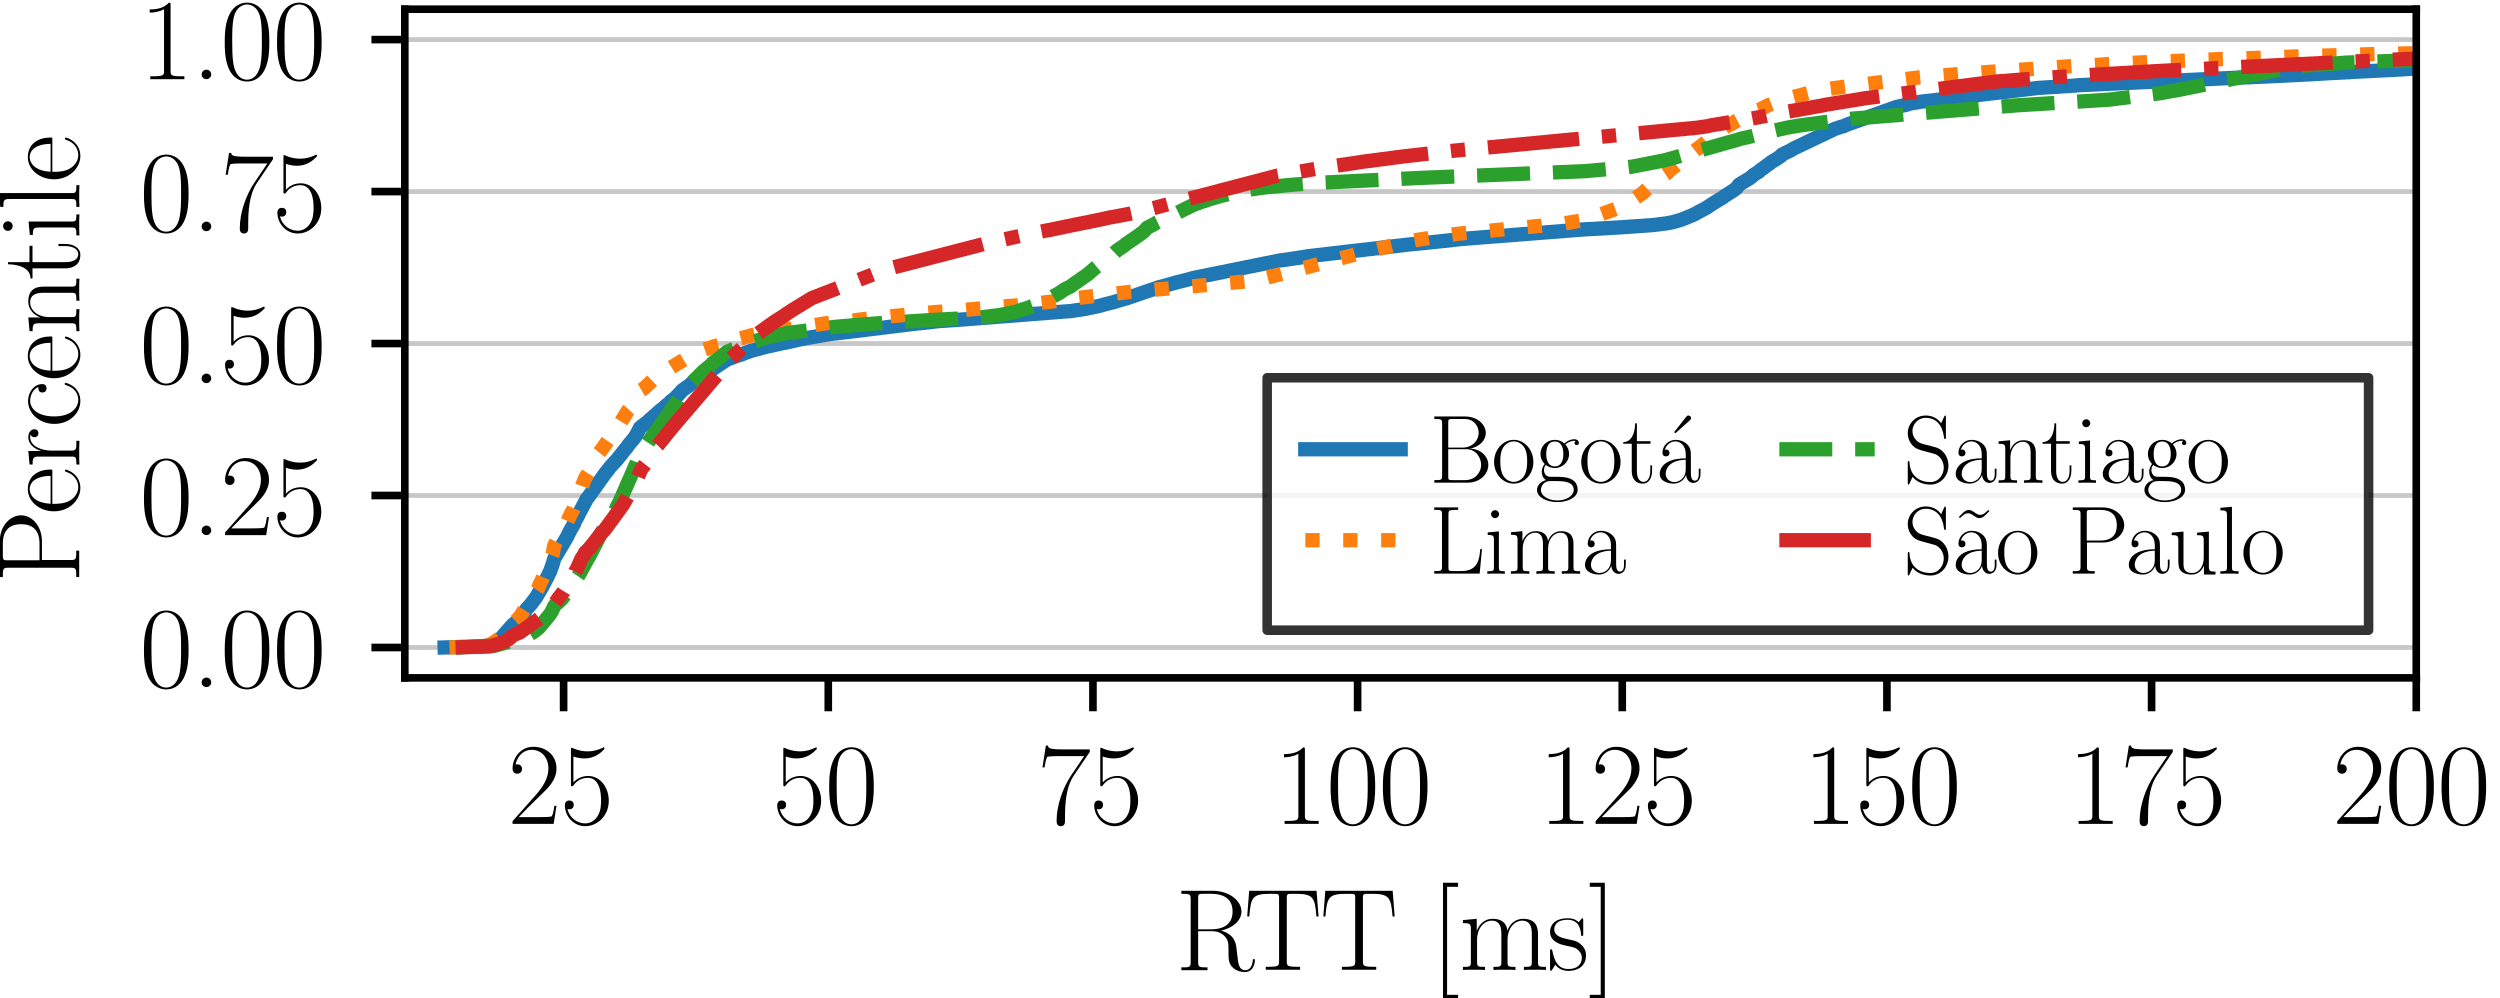 <?xml version="1.0" encoding="utf-8" standalone="no"?>
<!DOCTYPE svg PUBLIC "-//W3C//DTD SVG 1.1//EN"
  "http://www.w3.org/Graphics/SVG/1.1/DTD/svg11.dtd">
<svg xmlns:xlink="http://www.w3.org/1999/xlink" width="262.08pt" height="104.645pt" viewBox="0 0 262.08 104.645" xmlns="http://www.w3.org/2000/svg" version="1.1">
 <defs>
  <style type="text/css">*{stroke-linejoin: round; stroke-linecap: butt}</style>
 </defs>
 <g id="figure_1">
  <g id="patch_1">
   <path d="M 0 104.645 
L 262.08 104.645 
L 262.08 0 
L 0 0 
z
" style="fill: #ffffff"/>
  </g>
  <g id="axes_1">
   <g id="patch_2">
    <path d="M 42.437 71.063 
L 253.301 71.063 
L 253.301 0.965 
L 42.437 0.965 
z
" style="fill: #ffffff"/>
   </g>
   <g id="matplotlib.axis_1">
    <g id="xtick_1">
     <g id="line2d_1">
      <defs>
       <path id="m010c93fbdb" d="M 0 0 
L 0 3.5 
" style="stroke: #000000; stroke-width: 0.8"/>
      </defs>
      <g>
       <use xlink:href="#m010c93fbdb" x="59.084" y="71.063" style="stroke: #000000; stroke-width: 0.8"/>
      </g>
     </g>
     <g id="text_1">
      <!-- 25 -->
      <g transform="translate(53.232 86.365) scale(0.12 -0.12)">
       <defs>
        <path id="CMR17-32" d="M 2669 989 
L 2554 989 
C 2490 536 2438 459 2413 420 
C 2381 369 1920 369 1830 369 
L 602 369 
C 832 619 1280 1072 1824 1597 
C 2214 1967 2669 2402 2669 3035 
C 2669 3790 2067 4224 1395 4224 
C 691 4224 262 3604 262 3030 
C 262 2780 448 2748 525 2748 
C 589 2748 781 2787 781 3010 
C 781 3207 614 3264 525 3264 
C 486 3264 448 3258 422 3245 
C 544 3790 915 4058 1306 4058 
C 1862 4058 2227 3617 2227 3035 
C 2227 2479 1901 2000 1536 1584 
L 262 146 
L 262 0 
L 2515 0 
L 2669 989 
z
" transform="scale(0.016)"/>
        <path id="CMR17-35" d="M 730 3692 
C 794 3666 1056 3584 1325 3584 
C 1920 3584 2246 3911 2432 4100 
C 2432 4157 2432 4192 2394 4192 
C 2387 4192 2374 4192 2323 4163 
C 2099 4058 1837 3973 1517 3973 
C 1325 3973 1037 3999 723 4139 
C 653 4171 640 4171 634 4171 
C 602 4171 595 4164 595 4037 
L 595 2203 
C 595 2089 595 2057 659 2057 
C 691 2057 704 2070 736 2114 
C 941 2401 1222 2522 1542 2522 
C 1766 2522 2246 2382 2246 1289 
C 2246 1085 2246 715 2054 421 
C 1894 159 1645 25 1370 25 
C 947 25 518 320 403 814 
C 429 807 480 795 506 795 
C 589 795 749 840 749 1038 
C 749 1210 627 1280 506 1280 
C 358 1280 262 1190 262 1011 
C 262 454 704 -128 1382 -128 
C 2042 -128 2669 440 2669 1264 
C 2669 2030 2170 2624 1549 2624 
C 1222 2624 947 2503 730 2274 
L 730 3692 
z
" transform="scale(0.016)"/>
       </defs>
       <use xlink:href="#CMR17-32" transform="scale(0.996)"/>
       <use xlink:href="#CMR17-35" transform="translate(45.69 0) scale(0.996)"/>
      </g>
     </g>
    </g>
    <g id="xtick_2">
     <g id="line2d_2">
      <g>
       <use xlink:href="#m010c93fbdb" x="86.83" y="71.063" style="stroke: #000000; stroke-width: 0.8"/>
      </g>
     </g>
     <g id="text_2">
      <!-- 50 -->
      <g transform="translate(80.977 86.365) scale(0.12 -0.12)">
       <defs>
        <path id="CMR17-30" d="M 2688 2025 
C 2688 2416 2682 3080 2413 3591 
C 2176 4039 1798 4198 1466 4198 
C 1158 4198 768 4058 525 3597 
C 269 3118 243 2524 243 2025 
C 243 1661 250 1106 448 619 
C 723 -39 1216 -128 1466 -128 
C 1760 -128 2208 -7 2470 600 
C 2662 1042 2688 1559 2688 2025 
z
M 1466 -26 
C 1056 -26 813 325 723 812 
C 653 1188 653 1738 653 2096 
C 653 2588 653 2997 736 3387 
C 858 3929 1216 4096 1466 4096 
C 1728 4096 2067 3923 2189 3400 
C 2272 3036 2278 2607 2278 2096 
C 2278 1680 2278 1169 2202 792 
C 2067 95 1690 -26 1466 -26 
z
" transform="scale(0.016)"/>
       </defs>
       <use xlink:href="#CMR17-35" transform="scale(0.996)"/>
       <use xlink:href="#CMR17-30" transform="translate(45.69 0) scale(0.996)"/>
      </g>
     </g>
    </g>
    <g id="xtick_3">
     <g id="line2d_3">
      <g>
       <use xlink:href="#m010c93fbdb" x="114.575" y="71.063" style="stroke: #000000; stroke-width: 0.8"/>
      </g>
     </g>
     <g id="text_3">
      <!-- 75 -->
      <g transform="translate(108.722 86.365) scale(0.12 -0.12)">
       <defs>
        <path id="CMR17-37" d="M 2886 3941 
L 2886 4081 
L 1382 4081 
C 634 4081 621 4165 595 4288 
L 480 4288 
L 294 3094 
L 410 3094 
C 429 3215 474 3540 550 3661 
C 589 3712 1062 3712 1171 3712 
L 2579 3712 
L 1869 2661 
C 1395 1954 1069 999 1069 165 
C 1069 89 1069 -128 1299 -128 
C 1530 -128 1530 89 1530 171 
L 1530 465 
C 1530 1508 1709 2196 2003 2636 
L 2886 3941 
z
" transform="scale(0.016)"/>
       </defs>
       <use xlink:href="#CMR17-37" transform="scale(0.996)"/>
       <use xlink:href="#CMR17-35" transform="translate(45.69 0) scale(0.996)"/>
      </g>
     </g>
    </g>
    <g id="xtick_4">
     <g id="line2d_4">
      <g>
       <use xlink:href="#m010c93fbdb" x="142.32" y="71.063" style="stroke: #000000; stroke-width: 0.8"/>
      </g>
     </g>
     <g id="text_4">
      <!-- 100 -->
      <g transform="translate(133.54 86.365) scale(0.12 -0.12)">
       <defs>
        <path id="CMR17-31" d="M 1702 4058 
C 1702 4192 1696 4192 1606 4192 
C 1357 3916 979 3827 621 3827 
C 602 3827 570 3827 563 3808 
C 557 3795 557 3782 557 3648 
C 755 3648 1088 3686 1344 3839 
L 1344 461 
C 1344 236 1331 160 781 160 
L 589 160 
L 589 0 
C 896 0 1216 0 1523 0 
C 1830 0 2150 0 2458 0 
L 2458 160 
L 2266 160 
C 1715 160 1702 230 1702 458 
L 1702 4058 
z
" transform="scale(0.016)"/>
       </defs>
       <use xlink:href="#CMR17-31" transform="scale(0.996)"/>
       <use xlink:href="#CMR17-30" transform="translate(45.69 0) scale(0.996)"/>
       <use xlink:href="#CMR17-30" transform="translate(91.381 0) scale(0.996)"/>
      </g>
     </g>
    </g>
    <g id="xtick_5">
     <g id="line2d_5">
      <g>
       <use xlink:href="#m010c93fbdb" x="170.065" y="71.063" style="stroke: #000000; stroke-width: 0.8"/>
      </g>
     </g>
     <g id="text_5">
      <!-- 125 -->
      <g transform="translate(161.286 86.365) scale(0.12 -0.12)">
       <use xlink:href="#CMR17-31" transform="scale(0.996)"/>
       <use xlink:href="#CMR17-32" transform="translate(45.69 0) scale(0.996)"/>
       <use xlink:href="#CMR17-35" transform="translate(91.381 0) scale(0.996)"/>
      </g>
     </g>
    </g>
    <g id="xtick_6">
     <g id="line2d_6">
      <g>
       <use xlink:href="#m010c93fbdb" x="197.81" y="71.063" style="stroke: #000000; stroke-width: 0.8"/>
      </g>
     </g>
     <g id="text_6">
      <!-- 150 -->
      <g transform="translate(189.031 86.365) scale(0.12 -0.12)">
       <use xlink:href="#CMR17-31" transform="scale(0.996)"/>
       <use xlink:href="#CMR17-35" transform="translate(45.69 0) scale(0.996)"/>
       <use xlink:href="#CMR17-30" transform="translate(91.381 0) scale(0.996)"/>
      </g>
     </g>
    </g>
    <g id="xtick_7">
     <g id="line2d_7">
      <g>
       <use xlink:href="#m010c93fbdb" x="225.555" y="71.063" style="stroke: #000000; stroke-width: 0.8"/>
      </g>
     </g>
     <g id="text_7">
      <!-- 175 -->
      <g transform="translate(216.776 86.365) scale(0.12 -0.12)">
       <use xlink:href="#CMR17-31" transform="scale(0.996)"/>
       <use xlink:href="#CMR17-37" transform="translate(45.69 0) scale(0.996)"/>
       <use xlink:href="#CMR17-35" transform="translate(91.381 0) scale(0.996)"/>
      </g>
     </g>
    </g>
    <g id="xtick_8">
     <g id="line2d_8">
      <g>
       <use xlink:href="#m010c93fbdb" x="253.301" y="71.063" style="stroke: #000000; stroke-width: 0.8"/>
      </g>
     </g>
     <g id="text_8">
      <!-- 200 -->
      <g transform="translate(244.521 86.365) scale(0.12 -0.12)">
       <use xlink:href="#CMR17-32" transform="scale(0.996)"/>
       <use xlink:href="#CMR17-30" transform="translate(45.69 0) scale(0.996)"/>
       <use xlink:href="#CMR17-30" transform="translate(91.381 0) scale(0.996)"/>
      </g>
     </g>
    </g>
    <g id="text_9">
     <!-- RTT [ms] -->
     <g transform="translate(123.206 101.656) scale(0.12 -0.12)">
      <defs>
       <path id="CMR17-52" d="M 2509 2146 
C 3117 2268 3629 2676 3629 3186 
C 3629 3785 2950 4326 2054 4326 
L 333 4326 
L 333 4160 
C 774 4160 845 4160 845 3873 
L 845 415 
C 845 128 774 128 333 128 
L 333 -26 
C 518 -26 851 -26 1050 -26 
C 1248 -26 1581 -26 1766 -26 
L 1766 128 
C 1325 128 1254 128 1254 417 
L 1254 2112 
L 2003 2112 
C 2368 2112 2573 1964 2662 1881 
C 2918 1632 2918 1459 2918 1024 
C 2918 595 2918 377 3110 160 
C 3354 -102 3680 -128 3821 -128 
C 4294 -128 4365 396 4365 503 
C 4365 540 4365 585 4307 585 
C 4256 585 4250 547 4250 522 
C 4218 112 4032 -26 3834 -26 
C 3482 -26 3443 375 3405 764 
C 3386 898 3373 993 3360 1133 
C 3322 1452 3270 1917 2509 2146 
z
M 1984 2214 
L 1254 2214 
L 1254 3913 
C 1254 4129 1267 4160 1523 4160 
L 1990 4160 
C 2522 4160 3142 3977 3142 3190 
C 3142 2372 2464 2214 1984 2214 
z
" transform="scale(0.016)"/>
       <path id="CMR17-54" d="M 3981 4326 
L 288 4326 
L 179 2918 
L 294 2918 
C 378 3976 467 4160 1453 4160 
C 1568 4160 1754 4160 1805 4154 
C 1926 4135 1926 4058 1926 3912 
L 1926 459 
C 1926 230 1907 160 1376 160 
L 1197 160 
L 1197 0 
C 1504 0 1824 0 2138 0 
C 2451 0 2771 0 3078 0 
L 3078 160 
L 2899 160 
C 2368 160 2349 230 2349 459 
L 2349 3912 
C 2349 4052 2349 4129 2464 4154 
C 2515 4160 2701 4160 2816 4160 
C 3795 4160 3891 3976 3974 2918 
L 4090 2918 
L 3981 4326 
z
" transform="scale(0.016)"/>
       <path id="CMR17-5b" d="M 1504 -1600 
L 1504 -1377 
L 902 -1377 
L 902 4544 
L 1504 4544 
L 1504 4767 
L 678 4767 
L 678 -1600 
L 1504 -1600 
z
" transform="scale(0.016)"/>
       <path id="CMR17-6d" d="M 4326 1933 
C 4326 2252 4269 2790 3507 2790 
C 3072 2790 2771 2496 2656 2151 
L 2650 2151 
C 2573 2676 2195 2790 1837 2790 
C 1331 2790 1069 2400 973 2144 
L 966 2144 
L 966 2790 
L 211 2720 
L 211 2554 
C 589 2554 646 2515 646 2208 
L 646 428 
C 646 184 621 153 211 153 
L 211 -13 
C 365 0 646 0 813 0 
C 979 0 1267 0 1421 -13 
L 1421 153 
C 1011 153 986 178 986 428 
L 986 1658 
C 986 2247 1344 2688 1792 2688 
C 2266 2688 2317 2266 2317 1958 
L 2317 428 
C 2317 184 2291 153 1882 153 
L 1882 -13 
C 2035 0 2317 0 2483 0 
C 2650 0 2938 0 3091 -13 
L 3091 153 
C 2682 153 2656 178 2656 428 
L 2656 1658 
C 2656 2247 3014 2688 3462 2688 
C 3936 2688 3987 2266 3987 1958 
L 3987 428 
C 3987 184 3962 153 3552 153 
L 3552 -13 
C 3706 0 3987 0 4154 0 
C 4320 0 4608 0 4762 -13 
L 4762 153 
C 4352 153 4326 178 4326 428 
L 4326 1933 
z
" transform="scale(0.016)"/>
       <path id="CMR17-73" d="M 1978 2697 
C 1978 2813 1971 2819 1933 2819 
C 1907 2819 1901 2813 1824 2717 
C 1805 2691 1747 2626 1728 2601 
C 1523 2819 1235 2819 1126 2819 
C 416 2819 160 2447 160 2076 
C 160 1498 813 1365 998 1325 
C 1402 1243 1542 1217 1677 1101 
C 1760 1025 1901 884 1901 654 
C 1901 384 1747 38 1158 38 
C 602 38 403 460 288 1021 
C 269 1110 269 1117 218 1117 
C 166 1117 160 1110 160 983 
L 160 63 
C 160 -51 166 -58 205 -58 
C 237 -58 243 -51 275 0 
C 314 57 410 211 448 276 
C 576 103 800 -64 1158 -64 
C 1792 -64 2131 283 2131 784 
C 2131 1112 1958 1285 1875 1362 
C 1683 1561 1459 1606 1190 1657 
C 838 1735 390 1825 390 2217 
C 390 2383 480 2737 1126 2737 
C 1811 2737 1850 2094 1862 1888 
C 1869 1856 1901 1849 1920 1849 
C 1978 1849 1978 1869 1978 1978 
L 1978 2697 
z
" transform="scale(0.016)"/>
       <path id="CMR17-5d" d="M 915 4767 
L 90 4767 
L 90 4544 
L 691 4544 
L 691 -1377 
L 90 -1377 
L 90 -1600 
L 915 -1600 
L 915 4767 
z
" transform="scale(0.016)"/>
      </defs>
      <use xlink:href="#CMR17-52" transform="scale(0.996)"/>
      <use xlink:href="#CMR17-54" transform="translate(59.984 0) scale(0.996)"/>
      <use xlink:href="#CMR17-54" transform="translate(126.494 0) scale(0.996)"/>
      <use xlink:href="#CMR17-5b" transform="translate(223.08 0) scale(0.996)"/>
      <use xlink:href="#CMR17-6d" transform="translate(247.951 0) scale(0.996)"/>
      <use xlink:href="#CMR17-73" transform="translate(324.87 0) scale(0.996)"/>
      <use xlink:href="#CMR17-5d" transform="translate(360.672 0) scale(0.996)"/>
     </g>
    </g>
   </g>
   <g id="matplotlib.axis_2">
    <g id="ytick_1">
     <g id="line2d_9">
      <path d="M 42.437 67.877 
L 253.301 67.877 
" clip-path="url(#p0bbdc43911)" style="fill: none; stroke: #b0b0b0; stroke-opacity: 0.7; stroke-width: 0.5; stroke-linecap: square"/>
     </g>
     <g id="line2d_10">
      <defs>
       <path id="mafd786460d" d="M 0 0 
L -3.5 0 
" style="stroke: #000000; stroke-width: 0.8"/>
      </defs>
      <g>
       <use xlink:href="#mafd786460d" x="42.437" y="67.877" style="stroke: #000000; stroke-width: 0.8"/>
      </g>
     </g>
     <g id="text_10">
      <!-- 0.00 -->
      <g transform="translate(14.627 72.028) scale(0.12 -0.12)">
       <defs>
        <path id="CMR17-2e" d="M 1062 261 
C 1062 420 934 522 800 522 
C 672 522 538 420 538 261 
C 538 102 666 0 800 0 
C 928 0 1062 102 1062 261 
z
" transform="scale(0.016)"/>
       </defs>
       <use xlink:href="#CMR17-30" transform="scale(0.996)"/>
       <use xlink:href="#CMR17-2e" transform="translate(45.69 0) scale(0.996)"/>
       <use xlink:href="#CMR17-30" transform="translate(70.562 0) scale(0.996)"/>
       <use xlink:href="#CMR17-30" transform="translate(116.252 0) scale(0.996)"/>
      </g>
     </g>
    </g>
    <g id="ytick_2">
     <g id="line2d_11">
      <path d="M 42.437 51.945 
L 253.301 51.945 
" clip-path="url(#p0bbdc43911)" style="fill: none; stroke: #b0b0b0; stroke-opacity: 0.7; stroke-width: 0.5; stroke-linecap: square"/>
     </g>
     <g id="line2d_12">
      <g>
       <use xlink:href="#mafd786460d" x="42.437" y="51.945" style="stroke: #000000; stroke-width: 0.8"/>
      </g>
     </g>
     <g id="text_11">
      <!-- 0.25 -->
      <g transform="translate(14.627 56.096) scale(0.12 -0.12)">
       <use xlink:href="#CMR17-30" transform="scale(0.996)"/>
       <use xlink:href="#CMR17-2e" transform="translate(45.69 0) scale(0.996)"/>
       <use xlink:href="#CMR17-32" transform="translate(70.562 0) scale(0.996)"/>
       <use xlink:href="#CMR17-35" transform="translate(116.252 0) scale(0.996)"/>
      </g>
     </g>
    </g>
    <g id="ytick_3">
     <g id="line2d_13">
      <path d="M 42.437 36.014 
L 253.301 36.014 
" clip-path="url(#p0bbdc43911)" style="fill: none; stroke: #b0b0b0; stroke-opacity: 0.7; stroke-width: 0.5; stroke-linecap: square"/>
     </g>
     <g id="line2d_14">
      <g>
       <use xlink:href="#mafd786460d" x="42.437" y="36.014" style="stroke: #000000; stroke-width: 0.8"/>
      </g>
     </g>
     <g id="text_12">
      <!-- 0.50 -->
      <g transform="translate(14.627 40.165) scale(0.12 -0.12)">
       <use xlink:href="#CMR17-30" transform="scale(0.996)"/>
       <use xlink:href="#CMR17-2e" transform="translate(45.69 0) scale(0.996)"/>
       <use xlink:href="#CMR17-35" transform="translate(70.562 0) scale(0.996)"/>
       <use xlink:href="#CMR17-30" transform="translate(116.252 0) scale(0.996)"/>
      </g>
     </g>
    </g>
    <g id="ytick_4">
     <g id="line2d_15">
      <path d="M 42.437 20.082 
L 253.301 20.082 
" clip-path="url(#p0bbdc43911)" style="fill: none; stroke: #b0b0b0; stroke-opacity: 0.7; stroke-width: 0.5; stroke-linecap: square"/>
     </g>
     <g id="line2d_16">
      <g>
       <use xlink:href="#mafd786460d" x="42.437" y="20.082" style="stroke: #000000; stroke-width: 0.8"/>
      </g>
     </g>
     <g id="text_13">
      <!-- 0.75 -->
      <g transform="translate(14.627 24.234) scale(0.12 -0.12)">
       <use xlink:href="#CMR17-30" transform="scale(0.996)"/>
       <use xlink:href="#CMR17-2e" transform="translate(45.69 0) scale(0.996)"/>
       <use xlink:href="#CMR17-37" transform="translate(70.562 0) scale(0.996)"/>
       <use xlink:href="#CMR17-35" transform="translate(116.252 0) scale(0.996)"/>
      </g>
     </g>
    </g>
    <g id="ytick_5">
     <g id="line2d_17">
      <path d="M 42.437 4.151 
L 253.301 4.151 
" clip-path="url(#p0bbdc43911)" style="fill: none; stroke: #b0b0b0; stroke-opacity: 0.7; stroke-width: 0.5; stroke-linecap: square"/>
     </g>
     <g id="line2d_18">
      <g>
       <use xlink:href="#mafd786460d" x="42.437" y="4.151" style="stroke: #000000; stroke-width: 0.8"/>
      </g>
     </g>
     <g id="text_14">
      <!-- 1.00 -->
      <g transform="translate(14.627 8.302) scale(0.12 -0.12)">
       <use xlink:href="#CMR17-31" transform="scale(0.996)"/>
       <use xlink:href="#CMR17-2e" transform="translate(45.69 0) scale(0.996)"/>
       <use xlink:href="#CMR17-30" transform="translate(70.562 0) scale(0.996)"/>
       <use xlink:href="#CMR17-30" transform="translate(116.252 0) scale(0.996)"/>
      </g>
     </g>
    </g>
    <g id="text_15">
     <!-- Percentile -->
     <g transform="translate(8.302 61.132) rotate(-90) scale(0.12 -0.12)">
      <defs>
       <path id="CMR17-50" d="M 1267 2042 
L 2291 2042 
C 3117 2042 3718 2578 3718 3184 
C 3718 3791 3130 4352 2291 4352 
L 333 4352 
L 333 4186 
C 774 4186 845 4186 845 3899 
L 845 446 
C 845 160 774 160 333 160 
L 333 0 
C 518 0 858 0 1056 0 
C 1254 0 1594 0 1779 0 
L 1779 160 
C 1338 160 1267 160 1267 446 
L 1267 2042 
z
M 1254 2176 
L 1254 3938 
C 1254 4155 1267 4186 1523 4186 
L 2170 4186 
C 2995 4186 3232 3714 3232 3184 
C 3232 2604 2950 2176 2170 2176 
L 1254 2176 
z
" transform="scale(0.016)"/>
       <path id="CMR17-65" d="M 2438 1472 
C 2464 1498 2464 1511 2464 1576 
C 2464 2238 2118 2816 1389 2816 
C 710 2816 173 2169 173 1383 
C 173 551 781 -64 1459 -64 
C 2176 -64 2458 607 2458 740 
C 2458 784 2419 784 2406 784 
C 2362 784 2355 771 2330 696 
C 2189 265 1837 51 1504 51 
C 1229 51 954 203 781 480 
C 582 803 582 1176 582 1472 
L 2438 1472 
z
M 589 1568 
C 634 2505 1126 2714 1382 2714 
C 1818 2714 2112 2297 2118 1568 
L 589 1568 
z
" transform="scale(0.016)"/>
       <path id="CMR17-72" d="M 960 1497 
C 960 2112 1222 2688 1702 2688 
C 1747 2688 1792 2682 1837 2662 
C 1837 2662 1696 2617 1696 2452 
C 1696 2298 1818 2234 1914 2234 
C 1990 2234 2131 2279 2131 2458 
C 2131 2663 1926 2790 1709 2790 
C 1222 2790 1011 2317 947 2093 
L 941 2093 
L 941 2790 
L 198 2720 
L 198 2554 
C 576 2554 634 2515 634 2208 
L 634 428 
C 634 184 608 153 198 153 
L 198 -13 
C 352 0 646 0 813 0 
C 998 0 1325 0 1498 -13 
L 1498 153 
C 1037 153 960 153 960 440 
L 960 1497 
z
" transform="scale(0.016)"/>
       <path id="CMR17-63" d="M 2234 2240 
C 2112 2240 1933 2240 1933 2017 
C 1933 1838 2080 1787 2163 1787 
C 2208 1787 2394 1807 2394 2024 
C 2394 2467 1958 2803 1466 2803 
C 787 2803 211 2178 211 1363 
C 211 516 813 -64 1466 -64 
C 2259 -64 2458 677 2458 748 
C 2458 774 2451 793 2406 793 
C 2362 793 2355 787 2330 703 
C 2163 180 1798 51 1523 51 
C 1114 51 621 427 621 1369 
C 621 2338 1094 2688 1472 2688 
C 1722 2688 2093 2573 2234 2240 
z
" transform="scale(0.016)"/>
       <path id="CMR17-6e" d="M 2656 1933 
C 2656 2259 2592 2790 1837 2790 
C 1331 2790 1069 2400 973 2144 
L 966 2144 
L 966 2790 
L 211 2720 
L 211 2554 
C 589 2554 646 2515 646 2208 
L 646 428 
C 646 184 621 153 211 153 
L 211 -13 
C 365 0 646 0 813 0 
C 979 0 1267 0 1421 -13 
L 1421 153 
C 1011 153 986 178 986 428 
L 986 1658 
C 986 2247 1344 2688 1792 2688 
C 2266 2688 2317 2266 2317 1958 
L 2317 428 
C 2317 184 2291 153 1882 153 
L 1882 -13 
C 2035 0 2317 0 2483 0 
C 2650 0 2938 0 3091 -13 
L 3091 153 
C 2682 153 2656 178 2656 428 
L 2656 1933 
z
" transform="scale(0.016)"/>
       <path id="CMR17-74" d="M 966 2560 
L 1862 2560 
L 1862 2725 
L 966 2725 
L 966 3904 
L 851 3904 
C 838 3245 614 2668 70 2668 
L 70 2560 
L 627 2560 
L 627 771 
C 627 650 627 -64 1370 -64 
C 1747 -64 1965 306 1965 777 
L 1965 1140 
L 1850 1140 
L 1850 783 
C 1850 344 1677 51 1408 51 
C 1222 51 966 178 966 758 
L 966 2560 
z
" transform="scale(0.016)"/>
       <path id="CMR17-69" d="M 992 3909 
C 992 4049 877 4170 730 4170 
C 589 4170 467 4056 467 3909 
C 467 3769 582 3648 730 3648 
C 870 3648 992 3763 992 3909 
z
M 243 2706 
L 243 2541 
C 602 2541 653 2502 653 2197 
L 653 427 
C 653 184 627 153 218 153 
L 218 -13 
C 371 0 646 0 806 0 
C 960 0 1222 0 1370 -13 
L 1370 153 
C 992 153 979 191 979 420 
L 979 2776 
L 243 2706 
z
" transform="scale(0.016)"/>
       <path id="CMR17-6c" d="M 979 4396 
L 218 4326 
L 218 4160 
C 595 4160 653 4122 653 3817 
L 653 426 
C 653 184 627 153 218 153 
L 218 -13 
C 371 0 653 0 813 0 
C 979 0 1261 0 1414 -13 
L 1414 153 
C 1005 153 979 178 979 426 
L 979 4396 
z
" transform="scale(0.016)"/>
      </defs>
      <use xlink:href="#CMR17-50" transform="scale(0.996)"/>
      <use xlink:href="#CMR17-65" transform="translate(59.984 0) scale(0.996)"/>
      <use xlink:href="#CMR17-72" transform="translate(100.47 0) scale(0.996)"/>
      <use xlink:href="#CMR17-63" transform="translate(135.75 0) scale(0.996)"/>
      <use xlink:href="#CMR17-65" transform="translate(176.236 0) scale(0.996)"/>
      <use xlink:href="#CMR17-6e" transform="translate(216.722 0) scale(0.996)"/>
      <use xlink:href="#CMR17-74" transform="translate(265.015 0) scale(0.996)"/>
      <use xlink:href="#CMR17-69" transform="translate(300.295 0) scale(0.996)"/>
      <use xlink:href="#CMR17-6c" transform="translate(325.166 0) scale(0.996)"/>
      <use xlink:href="#CMR17-65" transform="translate(350.037 0) scale(0.996)"/>
     </g>
    </g>
   </g>
   <g id="line2d_19">
    <path d="M 46.612 67.875 
L 50.582 67.755 
L 50.899 67.705 
L 51.304 67.594 
L 51.435 67.53 
L 51.824 67.393 
L 52.039 67.267 
L 52.324 67.117 
L 53.583 65.686 
L 53.762 65.495 
L 53.987 65.312 
L 54.644 64.702 
L 54.757 64.524 
L 54.882 64.386 
L 55.159 63.897 
L 55.663 63.333 
L 55.899 63.015 
L 56.104 62.747 
L 56.241 62.554 
L 56.501 62.111 
L 56.651 61.86 
L 56.838 61.523 
L 57.361 60.531 
L 57.571 60.088 
L 57.66 59.921 
L 57.974 59.034 
L 58.087 58.596 
L 58.221 58.359 
L 58.4 58.062 
L 59.453 56.265 
L 59.662 55.831 
L 59.788 55.597 
L 60.193 54.883 
L 60.306 54.541 
L 60.478 54.275 
L 60.672 53.906 
L 60.832 53.588 
L 61.532 52.273 
L 61.674 52.101 
L 63.335 49.78 
L 63.567 49.469 
L 63.721 49.284 
L 63.925 49.016 
L 64.041 48.881 
L 64.194 48.701 
L 64.413 48.469 
L 64.587 48.293 
L 64.882 47.931 
L 65.651 46.965 
L 65.742 46.872 
L 65.855 46.68 
L 66.465 45.954 
L 66.599 45.766 
L 66.782 45.449 
L 67.1 44.828 
L 67.313 44.659 
L 67.962 44.163 
L 68.073 44.04 
L 69.253 43.004 
L 69.558 42.77 
L 69.888 42.467 
L 70.18 42.256 
L 70.296 42.091 
L 70.554 41.893 
L 70.756 41.736 
L 71.286 41.197 
L 71.518 40.931 
L 71.736 40.771 
L 71.985 40.593 
L 72.217 40.441 
L 72.543 40.138 
L 72.696 40.003 
L 73.921 39.208 
L 74.149 39.062 
L 74.39 38.897 
L 74.749 38.673 
L 76.241 37.678 
L 76.837 37.469 
L 76.961 37.413 
L 77.95 37.076 
L 78.063 37.021 
L 78.618 36.829 
L 78.748 36.775 
L 79.287 36.625 
L 80.165 36.399 
L 80.331 36.349 
L 81.035 36.199 
L 82.094 35.965 
L 82.229 35.945 
L 83.497 35.667 
L 83.615 35.633 
L 84.485 35.456 
L 87.007 35.019 
L 88.34 34.865 
L 96.205 33.902 
L 96.482 33.884 
L 98.453 33.658 
L 100.791 33.501 
L 112.347 32.6 
L 112.496 32.573 
L 113.766 32.383 
L 114.195 32.289 
L 115.048 32.114 
L 115.295 32.055 
L 115.803 31.912 
L 116.889 31.635 
L 117.206 31.529 
L 118.166 31.255 
L 118.338 31.193 
L 121.514 30.105 
L 122.342 29.889 
L 122.458 29.85 
L 123.149 29.658 
L 123.316 29.606 
L 124.077 29.423 
L 125.149 29.133 
L 125.937 28.973 
L 134.072 27.323 
L 135.929 27.055 
L 137.173 26.855 
L 147.621 25.64 
L 149.083 25.496 
L 151.35 25.26 
L 153.114 25.061 
L 166.06 24.047 
L 168.905 23.889 
L 170.074 23.82 
L 173.338 23.591 
L 174.751 23.409 
L 175.38 23.286 
L 175.9 23.135 
L 176.19 23.052 
L 177.012 22.731 
L 177.193 22.651 
L 177.6 22.478 
L 177.737 22.404 
L 178.415 22.028 
L 178.604 21.942 
L 178.942 21.754 
L 179.051 21.675 
L 179.309 21.506 
L 179.46 21.397 
L 180.627 20.686 
L 180.762 20.577 
L 181.683 19.989 
L 181.932 19.804 
L 182.105 19.659 
L 182.283 19.386 
L 182.516 19.233 
L 183.373 18.719 
L 183.585 18.561 
L 183.878 18.31 
L 184.156 18.138 
L 184.374 18.007 
L 184.568 17.815 
L 184.796 17.67 
L 185.257 17.315 
L 185.39 17.226 
L 185.534 17.125 
L 185.696 16.985 
L 185.904 16.867 
L 186.187 16.7 
L 186.711 16.345 
L 186.82 16.198 
L 187.237 15.995 
L 187.723 15.764 
L 188.032 15.572 
L 192.34 13.514 
L 193.003 13.29 
L 193.254 13.238 
L 193.62 13.064 
L 198.817 11.21 
L 199.94 10.959 
L 200.076 10.899 
L 200.228 10.858 
L 201.207 10.692 
L 201.327 10.668 
L 213.687 9.217 
L 217.671 8.962 
L 217.809 8.937 
L 234.068 8.166 
L 237.59 8.019 
L 242.262 7.783 
L 244.483 7.655 
L 246.755 7.534 
L 251.757 7.278 
L 251.793 7.275 
L 253.315 7.184 
L 253.315 7.184 
" clip-path="url(#p0bbdc43911)" style="fill: none; stroke: #1f77b4; stroke-width: 1.5; stroke-linecap: square"/>
   </g>
   <g id="line2d_20">
    <path d="M 47.123 67.873 
L 50.533 67.753 
L 51.226 67.612 
L 51.603 67.466 
L 53.171 66.316 
L 53.298 66.145 
L 54.026 65.139 
L 54.181 65.005 
L 54.6 64.529 
L 54.703 64.33 
L 54.848 64.101 
L 55.181 63.575 
L 55.417 63.183 
L 55.867 62.453 
L 55.998 62.301 
L 56.387 61.716 
L 56.606 61.186 
L 56.761 60.917 
L 57.93 58.111 
L 58.097 57.204 
L 58.372 56.677 
L 58.693 56.165 
L 58.927 55.752 
L 59.043 55.563 
L 59.208 55.207 
L 59.399 54.837 
L 59.748 54.071 
L 59.916 53.729 
L 60.062 53.494 
L 60.155 53.279 
L 60.349 52.731 
L 60.472 52.488 
L 61.228 50.393 
L 61.301 50.248 
L 61.416 49.965 
L 61.598 49.714 
L 61.916 49.206 
L 62.072 48.901 
L 62.166 48.709 
L 62.334 48.331 
L 62.807 47.456 
L 63.028 47.181 
L 63.363 46.716 
L 64.459 45.133 
L 64.629 44.893 
L 64.754 44.683 
L 65.067 44.284 
L 65.295 43.913 
L 65.595 43.423 
L 65.823 43.046 
L 65.991 42.861 
L 66.233 42.595 
L 66.6 42.036 
L 66.759 41.731 
L 67.103 40.951 
L 67.513 40.715 
L 68.637 39.648 
L 69.079 39.386 
L 69.205 39.336 
L 69.429 39.179 
L 69.964 38.758 
L 72.104 37.466 
L 72.397 37.335 
L 72.595 37.223 
L 72.756 37.074 
L 72.936 36.983 
L 73.519 36.758 
L 74.641 36.384 
L 74.773 36.33 
L 75.372 36.181 
L 75.725 36.025 
L 75.878 35.901 
L 78.163 35.331 
L 78.656 35.186 
L 78.771 35.146 
L 79.346 35.03 
L 86.954 33.832 
L 88.814 33.68 
L 90.498 33.458 
L 91.149 33.378 
L 97.089 32.794 
L 101.387 32.456 
L 101.452 32.449 
L 103.155 32.307 
L 106.293 32.039 
L 108.229 31.857 
L 108.403 31.828 
L 109.826 31.665 
L 111.238 31.494 
L 111.344 31.462 
L 112.681 31.269 
L 118.213 30.627 
L 130.683 29.498 
L 130.827 29.472 
L 132.161 29.283 
L 142.301 26.619 
L 142.401 26.586 
L 143.414 26.361 
L 147.712 25.29 
L 148.616 25.141 
L 151.229 24.735 
L 152.959 24.491 
L 163.893 23.439 
L 164.847 23.268 
L 166.236 23.039 
L 169.459 21.87 
L 169.59 21.787 
L 170.022 21.62 
L 170.378 21.409 
L 171.041 21.01 
L 171.449 20.76 
L 171.976 20.393 
L 172.117 20.309 
L 173.392 19.169 
L 173.505 18.973 
L 173.766 18.817 
L 174.619 18.255 
L 174.822 18.106 
L 175.003 17.888 
L 178.848 14.886 
L 179.099 14.646 
L 179.276 14.439 
L 179.801 14.025 
L 180.066 13.8 
L 180.214 13.684 
L 181.309 13.085 
L 181.621 12.94 
L 181.845 12.78 
L 182.072 12.635 
L 182.194 12.57 
L 183.161 12.04 
L 183.412 11.923 
L 183.551 11.836 
L 184.064 11.619 
L 184.488 11.477 
L 184.622 11.412 
L 185.247 11.092 
L 185.43 11.005 
L 186.168 10.725 
L 186.82 10.475 
L 189.968 9.651 
L 190.606 9.477 
L 190.75 9.422 
L 201.026 8.133 
L 204.48 7.836 
L 205.5 7.752 
L 216.842 6.954 
L 220.44 6.765 
L 220.681 6.739 
L 223.562 6.583 
L 227.331 6.42 
L 230.993 6.271 
L 231.319 6.246 
L 239.38 5.973 
L 240.115 5.937 
L 250.325 5.625 
L 253.57 5.585 
L 253.57 5.585 
" clip-path="url(#p0bbdc43911)" style="fill: none; stroke-dasharray: 1.5,2.475; stroke-dashoffset: 0; stroke: #ff7f0e; stroke-width: 1.5"/>
   </g>
   <g id="line2d_21">
    <path d="M 47.839 67.875 
L 51.817 67.704 
L 53.534 67.225 
L 53.646 67.169 
L 55.351 66.599 
L 55.808 66.32 
L 55.98 66.215 
L 56.491 65.817 
L 57.602 64.471 
L 57.814 64.155 
L 57.919 63.93 
L 58.136 63.482 
L 58.364 63.283 
L 58.563 63.12 
L 58.845 62.847 
L 59.002 62.659 
L 59.683 61.772 
L 59.962 61.433 
L 60.094 61.268 
L 60.192 61.11 
L 60.306 60.83 
L 60.711 60.236 
L 61.605 58.589 
L 61.764 58.341 
L 63.104 55.742 
L 63.523 55.18 
L 63.636 54.905 
L 63.94 54.42 
L 64.137 54.061 
L 64.513 53.501 
L 64.711 53.044 
L 64.903 52.706 
L 64.981 52.539 
L 66.76 48.485 
L 66.992 47.586 
L 67.305 47.177 
L 67.538 46.929 
L 67.677 46.776 
L 67.805 46.614 
L 68.248 45.931 
L 68.693 45.294 
L 68.982 44.938 
L 69.072 44.809 
L 69.185 44.606 
L 69.683 43.912 
L 70.81 42.314 
L 70.912 42.179 
L 71.147 41.793 
L 71.207 41.656 
L 71.489 41.11 
L 71.674 40.958 
L 73.732 38.924 
L 73.941 38.753 
L 74.592 38.219 
L 74.687 38.08 
L 74.878 37.933 
L 75.502 37.475 
L 76.195 36.896 
L 76.89 36.597 
L 77.02 36.551 
L 77.622 36.31 
L 77.845 36.232 
L 78.232 36.079 
L 80.012 35.489 
L 80.563 35.317 
L 81.49 35.13 
L 81.618 35.102 
L 82.434 34.934 
L 82.609 34.907 
L 87.517 34.267 
L 89.043 34.136 
L 89.943 34.057 
L 91.859 33.905 
L 92.985 33.833 
L 95.344 33.694 
L 98.23 33.518 
L 102.85 33.263 
L 104.776 33.031 
L 106.48 32.692 
L 107.173 32.442 
L 107.722 32.29 
L 108.117 32.126 
L 108.494 31.994 
L 109.788 31.416 
L 109.942 31.342 
L 110.264 31.161 
L 111.119 30.676 
L 111.584 30.342 
L 112.129 30.083 
L 112.274 29.989 
L 112.739 29.653 
L 112.973 29.499 
L 113.667 29.004 
L 113.839 28.894 
L 114.049 28.737 
L 114.808 28.085 
L 114.983 27.941 
L 116.041 26.974 
L 116.793 26.536 
L 116.906 26.428 
L 117.155 26.222 
L 117.902 25.709 
L 118.02 25.594 
L 118.262 25.429 
L 119.104 24.855 
L 119.281 24.738 
L 119.827 24.327 
L 119.957 24.215 
L 120.11 24.045 
L 120.263 23.869 
L 120.617 23.694 
L 120.903 23.548 
L 121.254 23.34 
L 121.828 23.06 
L 122.184 22.915 
L 125.158 21.454 
L 125.67 21.276 
L 125.793 21.221 
L 126.778 20.902 
L 126.906 20.856 
L 127.411 20.708 
L 127.951 20.545 
L 128.357 20.454 
L 129.58 20.129 
L 130.32 19.982 
L 131.882 19.743 
L 132.702 19.638 
L 135.292 19.381 
L 137.773 19.196 
L 138.703 19.143 
L 148.881 18.651 
L 166.092 17.947 
L 169.643 17.637 
L 171.117 17.469 
L 173.695 16.965 
L 173.957 16.913 
L 174.667 16.762 
L 182.219 14.635 
L 182.446 14.553 
L 183.261 14.373 
L 183.76 14.244 
L 184.205 14.131 
L 184.905 13.945 
L 185.105 13.894 
L 187.329 13.386 
L 188.531 13.177 
L 189.612 13.025 
L 194.211 12.436 
L 196.285 12.278 
L 211.442 11.041 
L 214.411 10.86 
L 218.347 10.62 
L 221.168 10.441 
L 226.655 9.749 
L 226.833 9.701 
L 228.634 9.378 
L 228.766 9.352 
L 239.037 7.269 
L 239.983 7.122 
L 240.53 7.042 
L 241.953 6.87 
L 242.373 6.836 
L 246.005 6.56 
L 253.38 6.297 
L 253.38 6.297 
" clip-path="url(#p0bbdc43911)" style="fill: none; stroke-dasharray: 5.55,2.4; stroke-dashoffset: 0; stroke: #2ca02c; stroke-width: 1.5"/>
   </g>
   <g id="line2d_22">
    <path d="M 47.75 67.876 
L 51.314 67.761 
L 51.435 67.738 
L 52.502 67.408 
L 53.079 67.152 
L 53.376 66.957 
L 53.825 66.583 
L 54.537 66.276 
L 57.576 64.085 
L 58.606 62.624 
L 59.08 62.023 
L 59.84 60.731 
L 60.102 60.375 
L 60.193 60.24 
L 60.306 59.914 
L 60.477 59.633 
L 60.95 58.577 
L 61.279 58.067 
L 61.322 57.94 
L 61.752 57.515 
L 62.297 56.846 
L 62.974 55.958 
L 63.379 55.55 
L 64.172 54.475 
L 65.289 52.938 
L 65.916 51.845 
L 66.763 50.259 
L 67.188 49.254 
L 67.946 48.27 
L 68.547 47.099 
L 68.95 46.693 
L 70.54 44.727 
L 73.961 40.735 
L 74.412 40.19 
L 74.784 39.761 
L 75.558 38.874 
L 75.71 38.547 
L 75.958 38.12 
L 76.84 37.397 
L 76.955 37.241 
L 77.866 36.418 
L 78.018 36.236 
L 78.606 35.704 
L 79.233 35.114 
L 79.526 34.92 
L 81.101 33.784 
L 82.389 32.966 
L 82.504 32.865 
L 82.744 32.721 
L 83.029 32.523 
L 85.103 31.253 
L 91.827 28.643 
L 93.518 28.07 
L 93.848 27.981 
L 103.28 25.543 
L 104.604 25.252 
L 107.102 24.69 
L 108.556 24.382 
L 109.936 24.123 
L 110.76 23.956 
L 112.602 23.573 
L 114.363 23.222 
L 116.354 22.798 
L 118.549 22.389 
L 119.511 22.181 
L 120.15 21.982 
L 120.749 21.859 
L 133.953 18.4 
L 134.979 18.219 
L 137.791 17.727 
L 138.886 17.544 
L 139.958 17.385 
L 141.847 17.114 
L 142.828 16.959 
L 146.667 16.457 
L 147.449 16.361 
L 152.507 15.788 
L 177.967 13.38 
L 178.884 13.247 
L 179.478 13.119 
L 183.379 12.483 
L 183.506 12.452 
L 184.857 12.201 
L 185.469 12.069 
L 186.96 11.781 
L 189.806 11.283 
L 190.17 11.211 
L 191.028 11.062 
L 191.428 10.97 
L 192.39 10.816 
L 193.48 10.636 
L 195.027 10.385 
L 195.533 10.299 
L 209.338 8.542 
L 211.553 8.371 
L 215.92 8.063 
L 217.544 7.955 
L 225.554 7.487 
L 225.669 7.478 
L 227.939 7.359 
L 247.025 6.437 
L 250.442 6.269 
L 251.622 6.22 
L 253.302 6.147 
L 253.302 6.147 
" clip-path="url(#p0bbdc43911)" style="fill: none; stroke-dasharray: 9.6,2.4,1.5,2.4; stroke-dashoffset: 0; stroke: #d62728; stroke-width: 1.5"/>
   </g>
   <g id="patch_3">
    <path d="M 42.437 71.063 
L 42.437 0.965 
" style="fill: none; stroke: #000000; stroke-width: 0.8; stroke-linejoin: miter; stroke-linecap: square"/>
   </g>
   <g id="patch_4">
    <path d="M 253.301 71.063 
L 253.301 0.965 
" style="fill: none; stroke: #000000; stroke-width: 0.8; stroke-linejoin: miter; stroke-linecap: square"/>
   </g>
   <g id="patch_5">
    <path d="M 42.437 71.063 
L 253.301 71.063 
" style="fill: none; stroke: #000000; stroke-width: 0.8; stroke-linejoin: miter; stroke-linecap: square"/>
   </g>
   <g id="patch_6">
    <path d="M 42.437 0.965 
L 253.301 0.965 
" style="fill: none; stroke: #000000; stroke-width: 0.8; stroke-linejoin: miter; stroke-linecap: square"/>
   </g>
   <g id="legend_1">
    <g id="patch_7">
     <path d="M 132.84 66.065 
L 248.303 66.065 
L 248.303 39.601 
L 132.84 39.601 
z
" style="fill: #ffffff; opacity: 0.8; stroke: #000000; stroke-linejoin: miter"/>
    </g>
    <g id="line2d_23">
     <path d="M 136.838 47.098 
L 141.836 47.098 
L 146.834 47.098 
" style="fill: none; stroke: #1f77b4; stroke-width: 1.5; stroke-linecap: square"/>
    </g>
    <g id="text_16">
     <!-- Bogotá -->
     <g transform="translate(149.833 50.597) scale(0.1 -0.1)">
      <defs>
       <path id="CMR17-42" d="M 333 4352 
L 333 4186 
C 774 4186 845 4186 845 3900 
L 845 452 
C 845 166 774 166 333 166 
L 333 0 
L 2534 0 
C 3354 0 3885 583 3885 1164 
C 3885 1741 3360 2233 2675 2233 
C 3290 2356 3718 2771 3718 3264 
C 3718 3802 3194 4352 2368 4352 
L 333 4352 
z
M 1248 2304 
L 1248 3937 
C 1248 4155 1261 4186 1517 4186 
L 2336 4186 
C 2970 4186 3251 3674 3251 3277 
C 3251 2791 2861 2304 2170 2304 
L 1248 2304 
z
M 1517 166 
C 1261 166 1248 197 1248 413 
L 1248 2202 
L 2432 2202 
C 3091 2202 3411 1625 3411 1162 
C 3411 699 3046 166 2349 166 
L 1517 166 
z
" transform="scale(0.016)"/>
       <path id="CMR17-6f" d="M 2758 1356 
C 2758 2176 2163 2816 1466 2816 
C 768 2816 173 2176 173 1356 
C 173 551 768 -64 1466 -64 
C 2163 -64 2758 551 2758 1356 
z
M 1466 51 
C 1165 51 909 230 762 480 
C 602 767 582 1126 582 1408 
C 582 1677 595 2010 762 2298 
C 890 2509 1139 2714 1466 2714 
C 1754 2714 1997 2554 2150 2330 
C 2349 2029 2349 1607 2349 1408 
C 2349 1158 2336 775 2163 467 
C 1984 173 1709 51 1466 51 
z
" transform="scale(0.016)"/>
       <path id="CMR17-67" d="M 710 1164 
C 832 1068 1043 960 1299 960 
C 1805 960 2240 1357 2240 1888 
C 2240 2054 2189 2310 1997 2509 
C 2176 2692 2438 2752 2586 2752 
C 2611 2752 2650 2752 2682 2734 
C 2656 2728 2598 2703 2598 2605 
C 2598 2527 2656 2471 2739 2471 
C 2835 2471 2886 2533 2886 2614 
C 2886 2731 2790 2854 2586 2854 
C 2330 2854 2106 2738 1926 2580 
C 1734 2753 1504 2816 1299 2816 
C 794 2816 358 2419 358 1888 
C 358 1522 570 1292 634 1228 
C 442 1004 442 743 442 711 
C 442 545 506 302 723 168 
C 390 85 128 -169 128 -486 
C 128 -943 736 -1280 1466 -1280 
C 2170 -1280 2803 -956 2803 -479 
C 2803 384 1856 384 1363 384 
C 1216 384 954 384 922 391 
C 723 423 589 602 589 826 
C 589 883 589 1024 710 1164 
z
M 1299 1068 
C 736 1068 736 1760 736 1889 
C 736 2016 736 2708 1299 2708 
C 1862 2708 1862 2016 1862 1889 
C 1862 1760 1862 1068 1299 1068 
z
M 1466 -1171 
C 826 -1171 384 -835 384 -486 
C 384 -289 493 -105 634 -4 
C 794 104 858 104 1293 104 
C 1818 104 2547 104 2547 -486 
C 2547 -835 2106 -1171 1466 -1171 
z
" transform="scale(0.016)"/>
       <path id="CMR17-13" d="M 2221 4091 
C 2298 4161 2317 4174 2317 4244 
C 2317 4339 2234 4416 2144 4416 
C 2067 4416 2042 4384 1978 4308 
L 1254 3390 
C 1210 3333 1210 3327 1210 3320 
C 1210 3314 1267 3256 1280 3244 
L 2221 4091 
z
" transform="scale(0.016)"/>
       <path id="CMR17-61" d="M 2304 1653 
C 2304 2072 2304 2294 2035 2543 
C 1798 2752 1523 2816 1306 2816 
C 800 2816 435 2407 435 1971 
C 435 1728 627 1728 666 1728 
C 749 1728 896 1778 896 1954 
C 896 2112 774 2181 666 2181 
C 640 2181 608 2174 589 2168 
C 723 2592 1069 2714 1293 2714 
C 1613 2714 1965 2429 1965 1885 
L 1965 1600 
C 1587 1600 1133 1549 774 1357 
C 371 1133 256 813 256 570 
C 256 77 832 -64 1171 -64 
C 1523 -64 1850 139 1990 511 
C 2003 233 2182 -18 2464 -18 
C 2598 -18 2938 70 2938 567 
L 2938 920 
L 2822 920 
L 2822 562 
C 2822 178 2650 128 2566 128 
C 2304 128 2304 458 2304 738 
L 2304 1653 
z
M 1965 870 
C 1965 317 1568 38 1216 38 
C 896 38 646 275 646 570 
C 646 761 730 1100 1101 1305 
C 1408 1478 1760 1504 1965 1504 
L 1965 870 
z
" transform="scale(0.016)"/>
      </defs>
      <use xlink:href="#CMR17-42" transform="scale(0.996)"/>
      <use xlink:href="#CMR17-6f" transform="translate(65.189 0) scale(0.996)"/>
      <use xlink:href="#CMR17-67" transform="translate(110.879 0) scale(0.996)"/>
      <use xlink:href="#CMR17-6f" transform="translate(156.57 0) scale(0.996)"/>
      <use xlink:href="#CMR17-74" transform="translate(202.26 0) scale(0.996)"/>
      <use xlink:href="#CMR17-13" transform="translate(237.541 0) scale(0.996)"/>
      <use xlink:href="#CMR17-61" transform="translate(237.541 0) scale(0.996)"/>
     </g>
    </g>
    <g id="line2d_24">
     <path d="M 136.838 56.631 
L 141.836 56.631 
L 146.834 56.631 
" style="fill: none; stroke-dasharray: 1.5,2.475; stroke-dashoffset: 0; stroke: #ff7f0e; stroke-width: 1.5"/>
    </g>
    <g id="text_17">
     <!-- Lima -->
     <g transform="translate(149.833 60.13) scale(0.1 -0.1)">
      <defs>
       <path id="CMR17-4c" d="M 3469 1615 
L 3354 1615 
C 3302 983 3219 166 2125 166 
L 1530 166 
C 1274 166 1261 197 1261 414 
L 1261 3898 
C 1261 4129 1274 4192 1760 4192 
L 1901 4192 
L 1901 4352 
C 1638 4352 1331 4352 1069 4352 
C 870 4352 512 4352 326 4352 
L 326 4192 
C 768 4192 838 4192 838 3905 
L 838 452 
C 838 166 768 166 326 166 
L 326 0 
L 3315 0 
L 3469 1615 
z
" transform="scale(0.016)"/>
      </defs>
      <use xlink:href="#CMR17-4c" transform="scale(0.996)"/>
      <use xlink:href="#CMR17-69" transform="translate(57.381 0) scale(0.996)"/>
      <use xlink:href="#CMR17-6d" transform="translate(82.252 0) scale(0.996)"/>
      <use xlink:href="#CMR17-61" transform="translate(159.172 0) scale(0.996)"/>
     </g>
    </g>
    <g id="line2d_25">
     <path d="M 186.531 47.098 
L 191.529 47.098 
L 196.527 47.098 
" style="fill: none; stroke-dasharray: 5.55,2.4; stroke-dashoffset: 0; stroke: #2ca02c; stroke-width: 1.5"/>
    </g>
    <g id="text_18">
     <!-- Santiago -->
     <g transform="translate(199.526 50.597) scale(0.1 -0.1)">
      <defs>
       <path id="CMR17-53" d="M 2803 4290 
C 2803 4404 2797 4411 2758 4411 
C 2720 4411 2707 4385 2682 4328 
L 2490 3907 
C 2246 4257 1875 4416 1472 4416 
C 819 4416 294 3901 294 3253 
C 294 3056 339 2776 557 2510 
C 794 2218 1018 2167 1530 2033 
C 1722 1982 2042 1899 2106 1874 
C 2470 1722 2662 1341 2662 985 
C 2662 527 2336 38 1779 38 
C 1094 38 454 419 410 1311 
C 403 1413 397 1419 352 1419 
C 301 1419 294 1413 294 1285 
L 294 -1 
C 294 -115 301 -122 339 -122 
C 384 -122 397 -90 486 108 
C 493 127 493 140 614 381 
C 934 -39 1472 -128 1779 -128 
C 2477 -128 2970 451 2970 1124 
C 2970 1454 2848 1708 2778 1823 
C 2509 2230 2221 2306 1914 2382 
C 1869 2402 1856 2402 1498 2490 
C 1152 2579 1005 2624 845 2796 
C 666 2992 602 3196 602 3399 
C 602 3812 934 4263 1478 4263 
C 2157 4263 2579 3786 2675 2993 
C 2694 2878 2701 2872 2746 2872 
C 2803 2872 2803 2891 2803 2999 
L 2803 4290 
z
" transform="scale(0.016)"/>
      </defs>
      <use xlink:href="#CMR17-53" transform="scale(0.996)"/>
      <use xlink:href="#CMR17-61" transform="translate(50.895 0) scale(0.996)"/>
      <use xlink:href="#CMR17-6e" transform="translate(96.586 0) scale(0.996)"/>
      <use xlink:href="#CMR17-74" transform="translate(144.879 0) scale(0.996)"/>
      <use xlink:href="#CMR17-69" transform="translate(180.16 0) scale(0.996)"/>
      <use xlink:href="#CMR17-61" transform="translate(205.031 0) scale(0.996)"/>
      <use xlink:href="#CMR17-67" transform="translate(250.721 0) scale(0.996)"/>
      <use xlink:href="#CMR17-6f" transform="translate(296.412 0) scale(0.996)"/>
     </g>
    </g>
    <g id="line2d_26">
     <path d="M 186.531 56.631 
L 191.529 56.631 
L 196.527 56.631 
" style="fill: none; stroke-dasharray: 9.6,2.4,1.5,2.4; stroke-dashoffset: 0; stroke: #d62728; stroke-width: 1.5"/>
    </g>
    <g id="text_19">
     <!-- São Paulo -->
     <g transform="translate(199.526 60.13) scale(0.1 -0.1)">
      <defs>
       <path id="CMR17-7e" d="M 2400 4184 
C 2182 3980 2061 3865 1862 3865 
C 1722 3865 1626 3932 1491 4024 
C 1363 4111 1261 4184 1120 4184 
C 890 4184 730 4004 461 3718 
L 531 3648 
C 749 3850 870 3968 1069 3968 
C 1210 3968 1306 3900 1440 3808 
C 1568 3722 1670 3648 1811 3648 
C 2042 3648 2202 3828 2470 4114 
L 2400 4184 
z
" transform="scale(0.016)"/>
       <path id="CMR17-75" d="M 1882 2693 
L 1882 2528 
C 2259 2528 2317 2489 2317 2186 
L 2317 1032 
C 2317 500 2029 38 1555 38 
C 1030 38 986 348 986 678 
L 986 2763 
L 211 2693 
L 211 2528 
C 467 2528 640 2528 646 2274 
L 646 1058 
C 646 633 646 361 813 183 
C 896 101 1056 -64 1517 -64 
C 2061 -64 2272 377 2323 506 
L 2330 506 
L 2330 -63 
L 3091 -63 
L 3091 128 
C 2714 128 2656 166 2656 473 
L 2656 2763 
L 1882 2693 
z
" transform="scale(0.016)"/>
      </defs>
      <use xlink:href="#CMR17-53" transform="scale(0.996)"/>
      <use xlink:href="#CMR17-7e" transform="translate(50.895 0) scale(0.996)"/>
      <use xlink:href="#CMR17-61" transform="translate(50.895 0) scale(0.996)"/>
      <use xlink:href="#CMR17-6f" transform="translate(96.586 0) scale(0.996)"/>
      <use xlink:href="#CMR17-50" transform="translate(172.352 0) scale(0.996)"/>
      <use xlink:href="#CMR17-61" transform="translate(232.336 0) scale(0.996)"/>
      <use xlink:href="#CMR17-75" transform="translate(278.027 0) scale(0.996)"/>
      <use xlink:href="#CMR17-6c" transform="translate(328.922 0) scale(0.996)"/>
      <use xlink:href="#CMR17-6f" transform="translate(353.793 0) scale(0.996)"/>
     </g>
    </g>
   </g>
  </g>
 </g>
 <defs>
  <clipPath id="p0bbdc43911">
   <rect x="42.437" y="0.965" width="210.863" height="70.098"/>
  </clipPath>
 </defs>
</svg>
